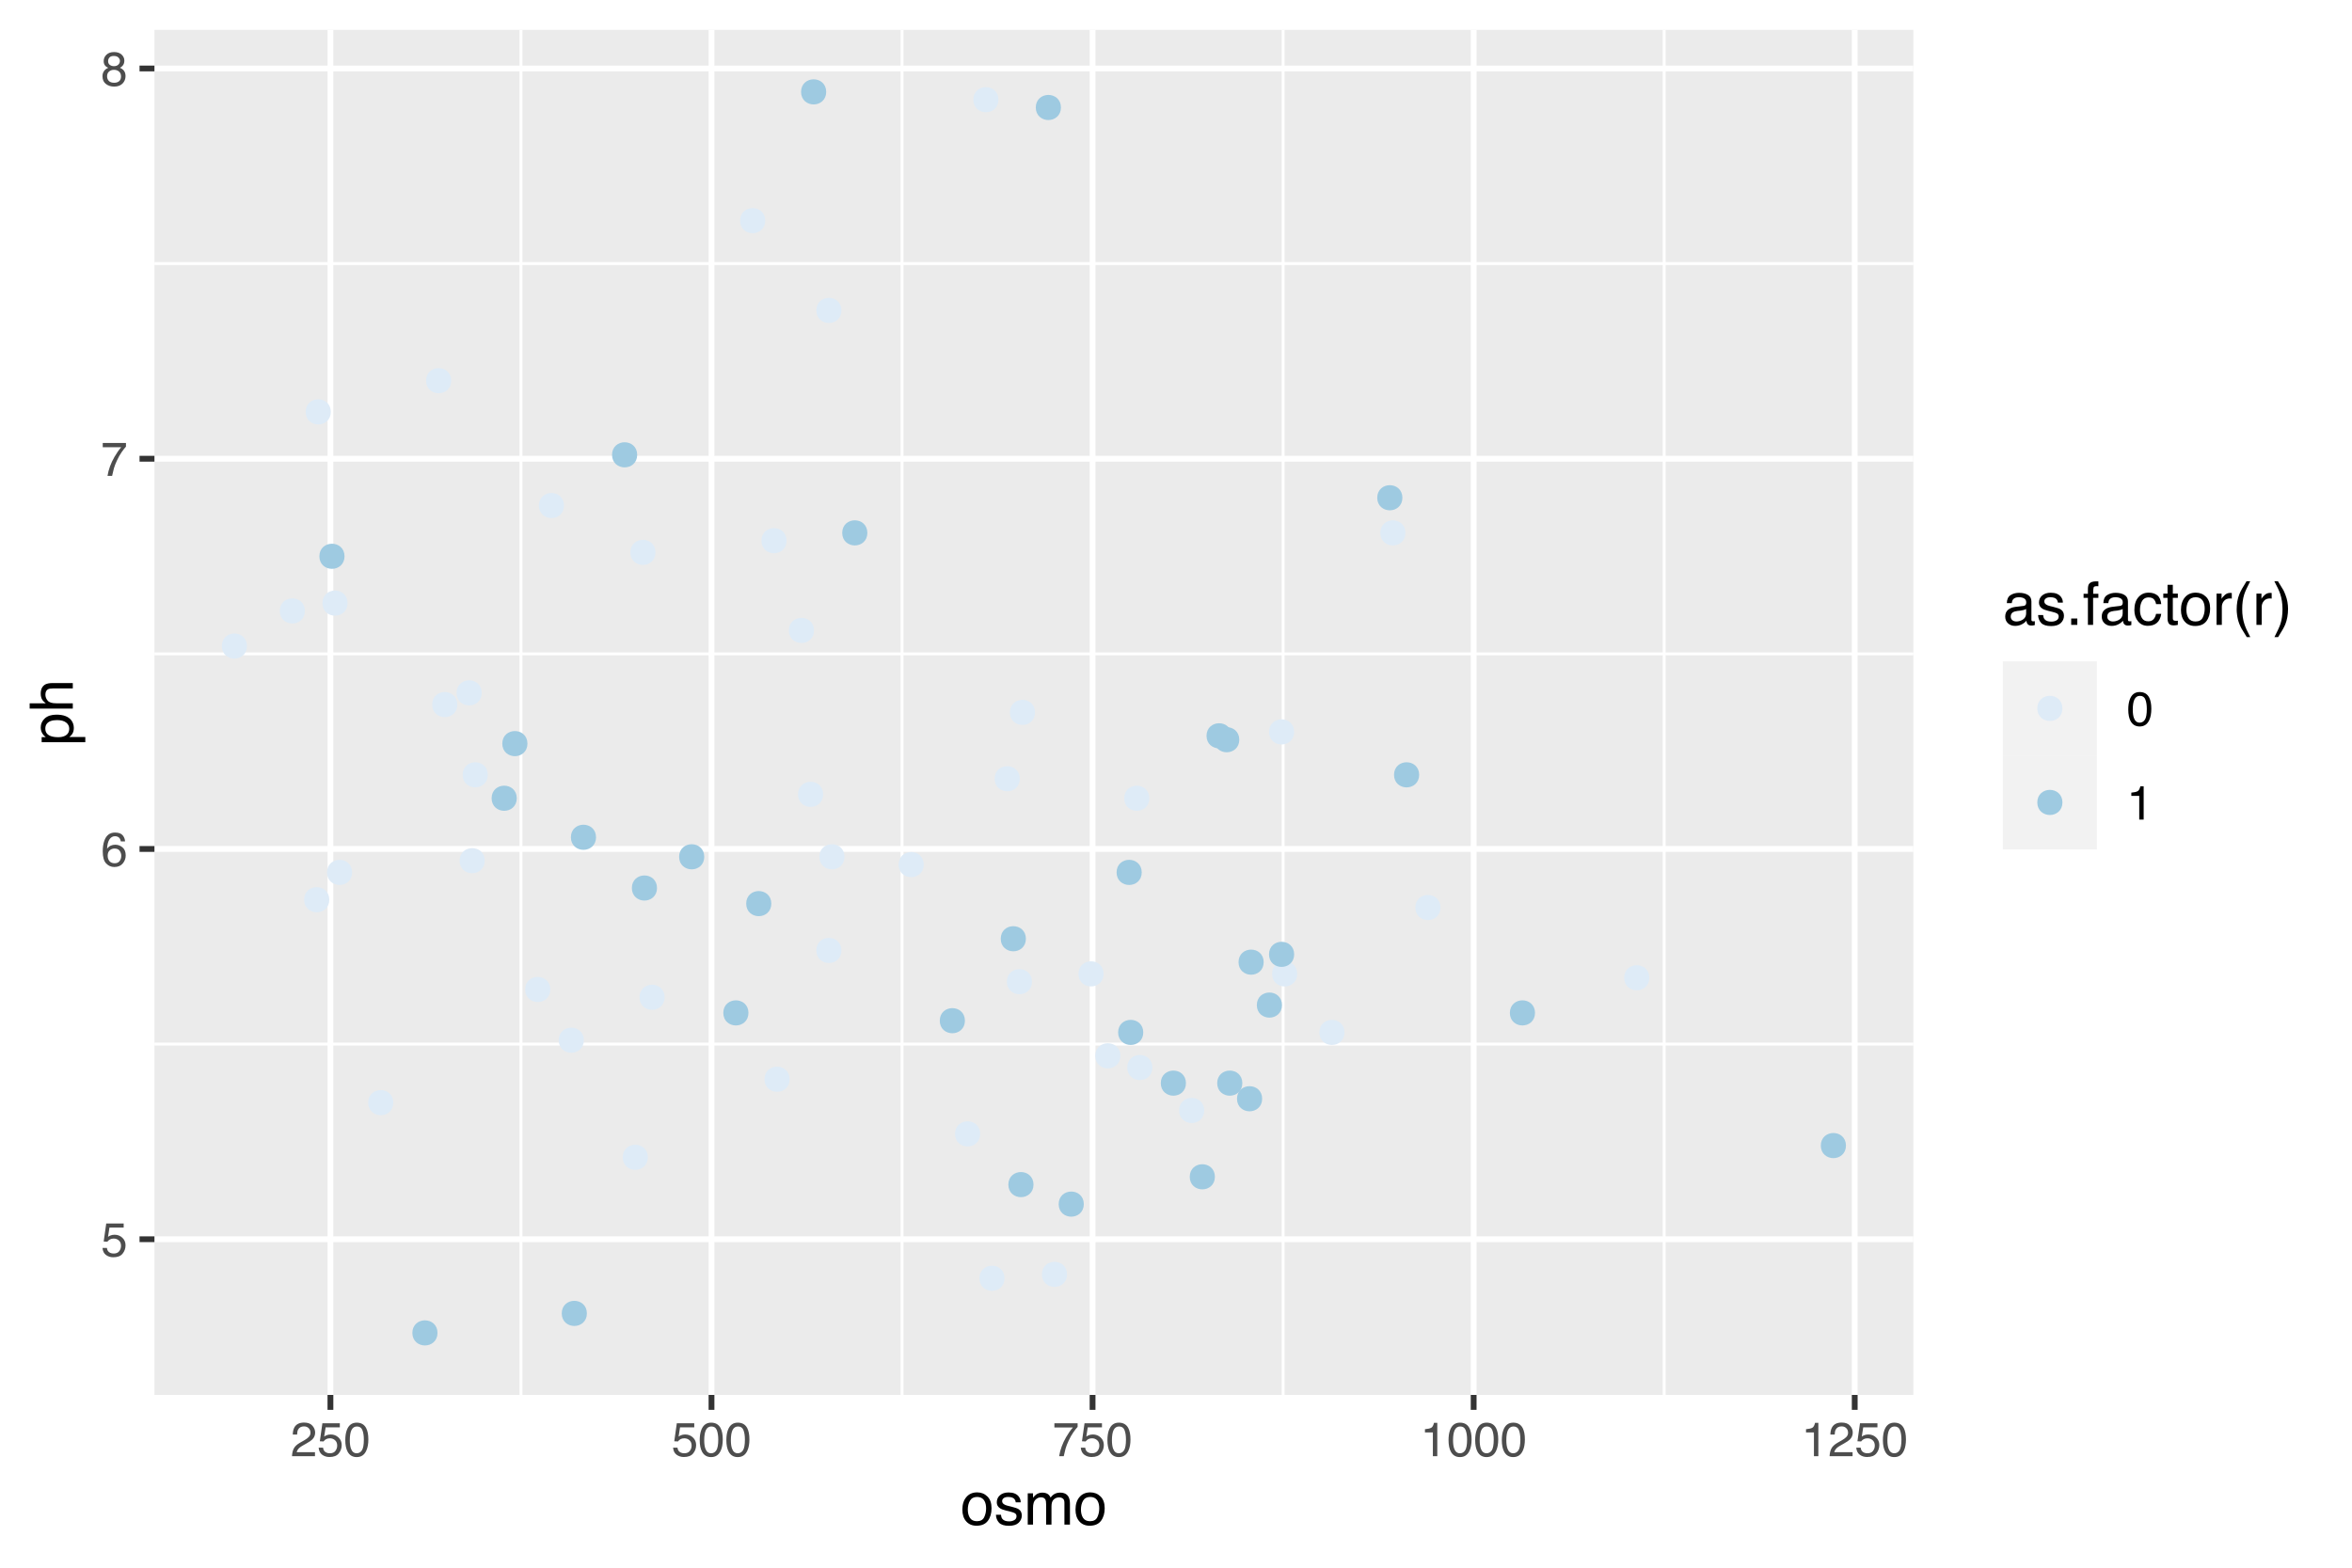 <?xml version="1.0" encoding="UTF-8"?>
<svg xmlns="http://www.w3.org/2000/svg" xmlns:xlink="http://www.w3.org/1999/xlink" width="432pt" height="288pt" viewBox="0 0 432 288" version="1.1">
<defs>
<g>
<symbol overflow="visible" id="glyph0-0">
<path style="stroke:none;" d="M 0.281 0 L 0.281 -6.312 L 5.297 -6.312 L 5.297 0 Z M 4.5 -0.797 L 4.5 -5.516 L 1.078 -5.516 L 1.078 -0.797 Z M 4.5 -0.797 "/>
</symbol>
<symbol overflow="visible" id="glyph0-1">
<path style="stroke:none;" d="M 1.094 -1.562 C 1.133 -1.125 1.336 -0.82 1.703 -0.656 C 1.879 -0.57 2.094 -0.531 2.344 -0.531 C 2.801 -0.531 3.141 -0.676 3.359 -0.969 C 3.578 -1.258 3.688 -1.582 3.688 -1.938 C 3.688 -2.363 3.555 -2.691 3.297 -2.922 C 3.035 -3.16 2.719 -3.281 2.344 -3.281 C 2.082 -3.281 1.852 -3.227 1.656 -3.125 C 1.469 -3.02 1.305 -2.879 1.172 -2.703 L 0.5 -2.734 L 0.969 -6.047 L 4.172 -6.047 L 4.172 -5.297 L 1.562 -5.297 L 1.297 -3.594 C 1.43 -3.695 1.566 -3.773 1.703 -3.828 C 1.93 -3.93 2.195 -3.984 2.5 -3.984 C 3.062 -3.984 3.535 -3.801 3.922 -3.438 C 4.316 -3.07 4.516 -2.609 4.516 -2.047 C 4.516 -1.461 4.332 -0.945 3.969 -0.5 C 3.613 -0.062 3.047 0.156 2.266 0.156 C 1.754 0.156 1.305 0.016 0.922 -0.266 C 0.547 -0.547 0.332 -0.977 0.281 -1.562 Z M 1.094 -1.562 "/>
</symbol>
<symbol overflow="visible" id="glyph0-2">
<path style="stroke:none;" d="M 2.578 -6.172 C 3.266 -6.172 3.742 -5.992 4.016 -5.641 C 4.285 -5.285 4.422 -4.922 4.422 -4.547 L 3.656 -4.547 C 3.602 -4.785 3.531 -4.973 3.438 -5.109 C 3.25 -5.367 2.961 -5.5 2.578 -5.5 C 2.148 -5.5 1.805 -5.297 1.547 -4.891 C 1.297 -4.492 1.156 -3.926 1.125 -3.188 C 1.301 -3.445 1.523 -3.641 1.797 -3.766 C 2.047 -3.879 2.32 -3.938 2.625 -3.938 C 3.133 -3.938 3.582 -3.77 3.969 -3.438 C 4.352 -3.113 4.547 -2.625 4.547 -1.969 C 4.547 -1.414 4.363 -0.922 4 -0.484 C 3.633 -0.055 3.117 0.156 2.453 0.156 C 1.867 0.156 1.367 -0.062 0.953 -0.5 C 0.535 -0.938 0.328 -1.672 0.328 -2.703 C 0.328 -3.461 0.422 -4.109 0.609 -4.641 C 0.961 -5.66 1.617 -6.172 2.578 -6.172 Z M 2.516 -0.531 C 2.922 -0.531 3.223 -0.664 3.422 -0.938 C 3.629 -1.207 3.734 -1.531 3.734 -1.906 C 3.734 -2.219 3.641 -2.516 3.453 -2.797 C 3.273 -3.086 2.953 -3.234 2.484 -3.234 C 2.148 -3.234 1.859 -3.125 1.609 -2.906 C 1.359 -2.688 1.234 -2.352 1.234 -1.906 C 1.234 -1.52 1.344 -1.191 1.562 -0.922 C 1.789 -0.66 2.109 -0.531 2.516 -0.531 Z M 2.516 -0.531 "/>
</symbol>
<symbol overflow="visible" id="glyph0-3">
<path style="stroke:none;" d="M 4.594 -6.047 L 4.594 -5.375 C 4.395 -5.176 4.129 -4.836 3.797 -4.359 C 3.473 -3.891 3.188 -3.379 2.938 -2.828 C 2.688 -2.297 2.5 -1.812 2.375 -1.375 C 2.289 -1.082 2.18 -0.625 2.047 0 L 1.203 0 C 1.391 -1.176 1.816 -2.344 2.484 -3.5 C 2.879 -4.188 3.289 -4.773 3.719 -5.266 L 0.328 -5.266 L 0.328 -6.047 Z M 4.594 -6.047 "/>
</symbol>
<symbol overflow="visible" id="glyph0-4">
<path style="stroke:none;" d="M 2.391 -3.578 C 2.734 -3.578 3 -3.672 3.188 -3.859 C 3.383 -4.047 3.484 -4.273 3.484 -4.547 C 3.484 -4.773 3.391 -4.984 3.203 -5.172 C 3.016 -5.359 2.734 -5.453 2.359 -5.453 C 1.992 -5.453 1.727 -5.359 1.562 -5.172 C 1.395 -4.984 1.312 -4.758 1.312 -4.5 C 1.312 -4.207 1.414 -3.977 1.625 -3.812 C 1.844 -3.656 2.098 -3.578 2.391 -3.578 Z M 2.438 -0.531 C 2.801 -0.531 3.098 -0.625 3.328 -0.812 C 3.566 -1.008 3.688 -1.301 3.688 -1.688 C 3.688 -2.082 3.562 -2.383 3.312 -2.594 C 3.07 -2.801 2.766 -2.906 2.391 -2.906 C 2.016 -2.906 1.707 -2.797 1.469 -2.578 C 1.238 -2.367 1.125 -2.078 1.125 -1.703 C 1.125 -1.391 1.227 -1.113 1.438 -0.875 C 1.656 -0.645 1.988 -0.531 2.438 -0.531 Z M 1.344 -3.281 C 1.125 -3.375 0.957 -3.477 0.844 -3.594 C 0.613 -3.82 0.5 -4.125 0.5 -4.5 C 0.5 -4.957 0.664 -5.348 1 -5.672 C 1.332 -6.004 1.801 -6.172 2.406 -6.172 C 3 -6.172 3.461 -6.016 3.797 -5.703 C 4.129 -5.391 4.297 -5.023 4.297 -4.609 C 4.297 -4.223 4.195 -3.914 4 -3.688 C 3.895 -3.551 3.727 -3.414 3.5 -3.281 C 3.758 -3.164 3.961 -3.031 4.109 -2.875 C 4.379 -2.594 4.516 -2.223 4.516 -1.766 C 4.516 -1.223 4.332 -0.766 3.969 -0.391 C 3.602 -0.016 3.086 0.172 2.422 0.172 C 1.828 0.172 1.32 0.008 0.906 -0.312 C 0.488 -0.633 0.281 -1.109 0.281 -1.734 C 0.281 -2.086 0.367 -2.395 0.547 -2.656 C 0.723 -2.926 0.988 -3.133 1.344 -3.281 Z M 1.344 -3.281 "/>
</symbol>
<symbol overflow="visible" id="glyph0-5">
<path style="stroke:none;" d="M 0.281 0 C 0.301 -0.531 0.406 -0.988 0.594 -1.375 C 0.789 -1.77 1.164 -2.129 1.719 -2.453 L 2.547 -2.922 C 2.91 -3.141 3.164 -3.328 3.312 -3.484 C 3.551 -3.711 3.672 -3.984 3.672 -4.297 C 3.672 -4.648 3.562 -4.93 3.344 -5.141 C 3.133 -5.359 2.848 -5.469 2.484 -5.469 C 1.961 -5.469 1.598 -5.266 1.391 -4.859 C 1.285 -4.648 1.227 -4.352 1.219 -3.969 L 0.422 -3.969 C 0.43 -4.5 0.531 -4.938 0.719 -5.281 C 1.051 -5.875 1.645 -6.172 2.5 -6.172 C 3.195 -6.172 3.707 -5.977 4.031 -5.594 C 4.363 -5.219 4.531 -4.797 4.531 -4.328 C 4.531 -3.836 4.352 -3.414 4 -3.062 C 3.801 -2.863 3.441 -2.617 2.922 -2.328 L 2.344 -2 C 2.062 -1.844 1.836 -1.695 1.672 -1.562 C 1.391 -1.312 1.211 -1.035 1.141 -0.734 L 4.5 -0.734 L 4.5 0 Z M 0.281 0 "/>
</symbol>
<symbol overflow="visible" id="glyph0-6">
<path style="stroke:none;" d="M 2.375 -6.156 C 3.176 -6.156 3.754 -5.828 4.109 -5.172 C 4.379 -4.66 4.516 -3.961 4.516 -3.078 C 4.516 -2.242 4.391 -1.555 4.141 -1.016 C 3.785 -0.223 3.195 0.172 2.375 0.172 C 1.633 0.172 1.082 -0.148 0.719 -0.797 C 0.426 -1.328 0.281 -2.047 0.281 -2.953 C 0.281 -3.648 0.367 -4.25 0.547 -4.75 C 0.879 -5.688 1.488 -6.156 2.375 -6.156 Z M 2.375 -0.531 C 2.77 -0.531 3.086 -0.707 3.328 -1.062 C 3.566 -1.426 3.688 -2.086 3.688 -3.047 C 3.688 -3.754 3.598 -4.332 3.422 -4.781 C 3.254 -5.227 2.922 -5.453 2.422 -5.453 C 1.973 -5.453 1.641 -5.238 1.422 -4.812 C 1.211 -4.383 1.109 -3.754 1.109 -2.922 C 1.109 -2.297 1.176 -1.789 1.312 -1.406 C 1.52 -0.82 1.875 -0.531 2.375 -0.531 Z M 2.375 -0.531 "/>
</symbol>
<symbol overflow="visible" id="glyph0-7">
<path style="stroke:none;" d="M 0.844 -4.359 L 0.844 -4.953 C 1.395 -5.004 1.781 -5.094 2 -5.219 C 2.227 -5.344 2.395 -5.645 2.5 -6.125 L 3.109 -6.125 L 3.109 0 L 2.297 0 L 2.297 -4.359 Z M 0.844 -4.359 "/>
</symbol>
<symbol overflow="visible" id="glyph1-0">
<path style="stroke:none;" d="M 0.359 0 L 0.359 -7.891 L 6.625 -7.891 L 6.625 0 Z M 5.625 -0.984 L 5.625 -6.906 L 1.344 -6.906 L 1.344 -0.984 Z M 5.625 -0.984 "/>
</symbol>
<symbol overflow="visible" id="glyph1-1">
<path style="stroke:none;" d="M 2.984 -0.625 C 3.629 -0.625 4.07 -0.863 4.312 -1.344 C 4.551 -1.832 4.672 -2.375 4.672 -2.969 C 4.672 -3.508 4.582 -3.945 4.406 -4.281 C 4.133 -4.812 3.664 -5.078 3 -5.078 C 2.406 -5.078 1.973 -4.848 1.703 -4.391 C 1.441 -3.941 1.312 -3.398 1.312 -2.766 C 1.312 -2.148 1.441 -1.641 1.703 -1.234 C 1.973 -0.828 2.398 -0.625 2.984 -0.625 Z M 3.031 -5.922 C 3.77 -5.922 4.395 -5.672 4.906 -5.172 C 5.414 -4.68 5.672 -3.957 5.672 -3 C 5.672 -2.07 5.445 -1.305 5 -0.703 C 4.551 -0.098 3.852 0.203 2.906 0.203 C 2.113 0.203 1.484 -0.062 1.016 -0.594 C 0.547 -1.125 0.312 -1.844 0.312 -2.75 C 0.312 -3.719 0.555 -4.488 1.047 -5.062 C 1.535 -5.633 2.195 -5.922 3.031 -5.922 Z M 3 -5.891 Z M 3 -5.891 "/>
</symbol>
<symbol overflow="visible" id="glyph1-2">
<path style="stroke:none;" d="M 1.281 -1.812 C 1.312 -1.488 1.395 -1.238 1.531 -1.062 C 1.77 -0.75 2.191 -0.594 2.797 -0.594 C 3.148 -0.594 3.461 -0.672 3.734 -0.828 C 4.004 -0.984 4.141 -1.223 4.141 -1.547 C 4.141 -1.797 4.031 -1.984 3.812 -2.109 C 3.676 -2.191 3.398 -2.285 2.984 -2.391 L 2.219 -2.578 C 1.727 -2.703 1.367 -2.836 1.141 -2.984 C 0.723 -3.254 0.516 -3.617 0.516 -4.078 C 0.516 -4.617 0.707 -5.055 1.094 -5.391 C 1.488 -5.734 2.02 -5.906 2.688 -5.906 C 3.551 -5.906 4.176 -5.648 4.562 -5.141 C 4.801 -4.816 4.914 -4.469 4.906 -4.094 L 4 -4.094 C 3.977 -4.312 3.898 -4.508 3.766 -4.688 C 3.547 -4.945 3.16 -5.078 2.609 -5.078 C 2.242 -5.078 1.969 -5.004 1.781 -4.859 C 1.594 -4.723 1.5 -4.539 1.5 -4.312 C 1.5 -4.062 1.625 -3.863 1.875 -3.719 C 2.008 -3.625 2.219 -3.539 2.5 -3.469 L 3.141 -3.312 C 3.836 -3.145 4.301 -2.984 4.531 -2.828 C 4.914 -2.578 5.109 -2.191 5.109 -1.672 C 5.109 -1.148 4.91 -0.703 4.516 -0.328 C 4.129 0.035 3.539 0.219 2.75 0.219 C 1.895 0.219 1.285 0.023 0.922 -0.359 C 0.566 -0.754 0.379 -1.238 0.359 -1.812 Z M 2.719 -5.891 Z M 2.719 -5.891 "/>
</symbol>
<symbol overflow="visible" id="glyph1-3">
<path style="stroke:none;" d="M 0.703 -5.75 L 1.672 -5.75 L 1.672 -4.938 C 1.898 -5.219 2.102 -5.422 2.281 -5.547 C 2.602 -5.766 2.969 -5.875 3.375 -5.875 C 3.832 -5.875 4.203 -5.766 4.484 -5.547 C 4.641 -5.41 4.781 -5.219 4.906 -4.969 C 5.125 -5.281 5.379 -5.508 5.672 -5.656 C 5.961 -5.801 6.285 -5.875 6.641 -5.875 C 7.41 -5.875 7.938 -5.598 8.219 -5.047 C 8.375 -4.742 8.453 -4.336 8.453 -3.828 L 8.453 0 L 7.438 0 L 7.438 -4 C 7.438 -4.383 7.344 -4.645 7.156 -4.781 C 6.969 -4.926 6.734 -5 6.453 -5 C 6.078 -5 5.75 -4.867 5.469 -4.609 C 5.195 -4.359 5.062 -3.938 5.062 -3.344 L 5.062 0 L 4.078 0 L 4.078 -3.75 C 4.078 -4.145 4.031 -4.43 3.938 -4.609 C 3.789 -4.879 3.52 -5.016 3.125 -5.016 C 2.758 -5.016 2.426 -4.867 2.125 -4.578 C 1.82 -4.297 1.672 -3.785 1.672 -3.047 L 1.672 0 L 0.703 0 Z M 0.703 -5.75 "/>
</symbol>
<symbol overflow="visible" id="glyph1-4">
<path style="stroke:none;" d="M 1.453 -1.531 C 1.453 -1.25 1.551 -1.023 1.75 -0.859 C 1.957 -0.703 2.203 -0.625 2.484 -0.625 C 2.816 -0.625 3.145 -0.703 3.469 -0.859 C 4.008 -1.117 4.281 -1.551 4.281 -2.156 L 4.281 -2.922 C 4.156 -2.848 4 -2.785 3.812 -2.734 C 3.633 -2.691 3.453 -2.656 3.266 -2.625 L 2.688 -2.562 C 2.332 -2.508 2.066 -2.438 1.891 -2.344 C 1.598 -2.164 1.453 -1.895 1.453 -1.531 Z M 3.797 -3.484 C 4.016 -3.516 4.16 -3.609 4.234 -3.766 C 4.273 -3.848 4.297 -3.973 4.297 -4.141 C 4.297 -4.461 4.176 -4.695 3.938 -4.844 C 3.707 -5 3.375 -5.078 2.938 -5.078 C 2.438 -5.078 2.082 -4.941 1.875 -4.672 C 1.75 -4.516 1.672 -4.289 1.641 -4 L 0.734 -4 C 0.754 -4.707 0.984 -5.195 1.422 -5.469 C 1.867 -5.75 2.383 -5.891 2.969 -5.891 C 3.645 -5.891 4.191 -5.758 4.609 -5.5 C 5.035 -5.25 5.25 -4.848 5.25 -4.297 L 5.25 -0.984 C 5.25 -0.891 5.266 -0.812 5.297 -0.75 C 5.336 -0.688 5.426 -0.656 5.562 -0.656 C 5.602 -0.656 5.648 -0.656 5.703 -0.656 C 5.766 -0.664 5.82 -0.676 5.875 -0.688 L 5.875 0.031 C 5.727 0.07 5.613 0.098 5.531 0.109 C 5.457 0.117 5.352 0.125 5.219 0.125 C 4.883 0.125 4.641 0.004 4.484 -0.234 C 4.41 -0.359 4.359 -0.535 4.328 -0.766 C 4.129 -0.504 3.844 -0.281 3.469 -0.094 C 3.102 0.094 2.695 0.188 2.25 0.188 C 1.719 0.188 1.281 0.023 0.938 -0.297 C 0.602 -0.617 0.438 -1.023 0.438 -1.516 C 0.438 -2.047 0.602 -2.457 0.938 -2.75 C 1.27 -3.039 1.707 -3.223 2.25 -3.297 Z M 2.984 -5.891 Z M 2.984 -5.891 "/>
</symbol>
<symbol overflow="visible" id="glyph1-5">
<path style="stroke:none;" d="M 0.938 -1.172 L 2.062 -1.172 L 2.062 0 L 0.938 0 Z M 0.938 -1.172 "/>
</symbol>
<symbol overflow="visible" id="glyph1-6">
<path style="stroke:none;" d="M 0.953 -6.625 C 0.961 -7.031 1.031 -7.328 1.156 -7.516 C 1.383 -7.836 1.82 -8 2.469 -8 C 2.531 -8 2.594 -8 2.656 -8 C 2.719 -8 2.789 -7.992 2.875 -7.984 L 2.875 -7.094 C 2.77 -7.102 2.695 -7.109 2.656 -7.109 C 2.613 -7.109 2.57 -7.109 2.531 -7.109 C 2.238 -7.109 2.062 -7.031 2 -6.875 C 1.945 -6.727 1.922 -6.344 1.922 -5.719 L 2.875 -5.719 L 2.875 -4.969 L 1.906 -4.969 L 1.906 0 L 0.953 0 L 0.953 -4.969 L 0.156 -4.969 L 0.156 -5.719 L 0.953 -5.719 Z M 0.953 -6.625 "/>
</symbol>
<symbol overflow="visible" id="glyph1-7">
<path style="stroke:none;" d="M 2.922 -5.922 C 3.578 -5.922 4.109 -5.758 4.516 -5.438 C 4.922 -5.125 5.164 -4.582 5.25 -3.812 L 4.297 -3.812 C 4.242 -4.164 4.113 -4.457 3.906 -4.688 C 3.707 -4.926 3.379 -5.047 2.922 -5.047 C 2.305 -5.047 1.867 -4.75 1.609 -4.156 C 1.43 -3.758 1.344 -3.273 1.344 -2.703 C 1.344 -2.129 1.461 -1.645 1.703 -1.25 C 1.953 -0.852 2.336 -0.656 2.859 -0.656 C 3.266 -0.656 3.582 -0.773 3.812 -1.016 C 4.051 -1.266 4.211 -1.602 4.297 -2.031 L 5.25 -2.031 C 5.133 -1.27 4.863 -0.711 4.438 -0.359 C 4.008 -0.004 3.457 0.172 2.781 0.172 C 2.031 0.172 1.43 -0.102 0.984 -0.656 C 0.535 -1.207 0.312 -1.895 0.312 -2.719 C 0.312 -3.727 0.555 -4.516 1.047 -5.078 C 1.535 -5.641 2.16 -5.922 2.922 -5.922 Z M 2.781 -5.891 Z M 2.781 -5.891 "/>
</symbol>
<symbol overflow="visible" id="glyph1-8">
<path style="stroke:none;" d="M 0.906 -7.359 L 1.875 -7.359 L 1.875 -5.75 L 2.797 -5.75 L 2.797 -4.969 L 1.875 -4.969 L 1.875 -1.203 C 1.875 -1.004 1.941 -0.875 2.078 -0.812 C 2.16 -0.77 2.285 -0.75 2.453 -0.75 C 2.504 -0.75 2.555 -0.75 2.609 -0.75 C 2.66 -0.75 2.723 -0.754 2.797 -0.766 L 2.797 0 C 2.68 0.031 2.562 0.051 2.438 0.062 C 2.32 0.082 2.195 0.094 2.062 0.094 C 1.613 0.094 1.305 -0.02 1.141 -0.25 C 0.984 -0.488 0.906 -0.789 0.906 -1.156 L 0.906 -4.969 L 0.125 -4.969 L 0.125 -5.75 L 0.906 -5.75 Z M 0.906 -7.359 "/>
</symbol>
<symbol overflow="visible" id="glyph1-9">
<path style="stroke:none;" d="M 0.734 -5.75 L 1.656 -5.75 L 1.656 -4.766 C 1.727 -4.953 1.91 -5.18 2.203 -5.453 C 2.492 -5.734 2.832 -5.875 3.219 -5.875 C 3.238 -5.875 3.27 -5.875 3.312 -5.875 C 3.352 -5.875 3.426 -5.867 3.531 -5.859 L 3.531 -4.828 C 3.477 -4.836 3.426 -4.844 3.375 -4.844 C 3.32 -4.852 3.27 -4.859 3.219 -4.859 C 2.727 -4.859 2.352 -4.703 2.094 -4.391 C 1.832 -4.078 1.703 -3.719 1.703 -3.312 L 1.703 0 L 0.734 0 Z M 0.734 -5.75 "/>
</symbol>
<symbol overflow="visible" id="glyph1-10">
<path style="stroke:none;" d="M 3.25 -8.016 C 2.688 -6.922 2.32 -6.117 2.156 -5.609 C 1.906 -4.828 1.781 -3.922 1.781 -2.891 C 1.781 -1.848 1.926 -0.898 2.219 -0.047 C 2.395 0.484 2.742 1.25 3.266 2.25 L 2.625 2.25 C 2.102 1.426 1.781 0.898 1.656 0.672 C 1.531 0.453 1.391 0.148 1.234 -0.234 C 1.035 -0.766 0.898 -1.332 0.828 -1.938 C 0.785 -2.25 0.766 -2.547 0.766 -2.828 C 0.766 -3.891 0.93 -4.832 1.266 -5.656 C 1.473 -6.188 1.91 -6.973 2.578 -8.016 Z M 3.25 -8.016 "/>
</symbol>
<symbol overflow="visible" id="glyph1-11">
<path style="stroke:none;" d="M 0.375 2.25 C 0.945 1.133 1.316 0.32 1.484 -0.188 C 1.734 -0.957 1.859 -1.859 1.859 -2.891 C 1.859 -3.922 1.711 -4.867 1.422 -5.734 C 1.242 -6.266 0.891 -7.023 0.359 -8.016 L 1.016 -8.016 C 1.566 -7.141 1.898 -6.598 2.016 -6.391 C 2.129 -6.18 2.254 -5.895 2.391 -5.531 C 2.566 -5.082 2.691 -4.641 2.766 -4.203 C 2.836 -3.773 2.875 -3.359 2.875 -2.953 C 2.875 -1.891 2.707 -0.941 2.375 -0.109 C 2.156 0.422 1.711 1.207 1.047 2.25 Z M 0.375 2.25 "/>
</symbol>
<symbol overflow="visible" id="glyph2-0">
<path style="stroke:none;" d="M 0 -0.359 L -7.891 -0.359 L -7.891 -6.625 L 0 -6.625 Z M -0.984 -5.625 L -6.906 -5.625 L -6.906 -1.344 L -0.984 -1.344 Z M -0.984 -5.625 "/>
</symbol>
<symbol overflow="visible" id="glyph2-1">
<path style="stroke:none;" d="M -0.656 -3.141 C -0.656 -3.586 -0.844 -3.957 -1.219 -4.25 C -1.594 -4.551 -2.156 -4.703 -2.906 -4.703 C -3.363 -4.703 -3.758 -4.641 -4.094 -4.516 C -4.727 -4.266 -5.047 -3.805 -5.047 -3.141 C -5.047 -2.461 -4.711 -2.004 -4.047 -1.766 C -3.68 -1.629 -3.223 -1.562 -2.672 -1.562 C -2.234 -1.562 -1.859 -1.629 -1.547 -1.766 C -0.953 -2.016 -0.656 -2.473 -0.656 -3.141 Z M -5.719 -0.641 L -5.719 -1.578 L -4.969 -1.578 C -5.227 -1.766 -5.426 -1.973 -5.562 -2.203 C -5.781 -2.535 -5.891 -2.922 -5.891 -3.359 C -5.891 -4.004 -5.641 -4.555 -5.141 -5.016 C -4.641 -5.473 -3.926 -5.703 -3 -5.703 C -1.75 -5.703 -0.852 -5.375 -0.312 -4.719 C 0.02 -4.301 0.188 -3.816 0.188 -3.266 C 0.188 -2.828 0.094 -2.461 -0.094 -2.172 C -0.195 -2.004 -0.379 -1.812 -0.641 -1.594 L 2.297 -1.594 L 2.297 -0.641 Z M -5.719 -0.641 "/>
</symbol>
<symbol overflow="visible" id="glyph2-2">
<path style="stroke:none;" d="M -7.922 -0.703 L -7.922 -1.672 L -4.969 -1.672 C -5.258 -1.898 -5.469 -2.109 -5.594 -2.297 C -5.789 -2.609 -5.891 -2.992 -5.891 -3.453 C -5.891 -4.285 -5.598 -4.852 -5.016 -5.156 C -4.691 -5.312 -4.25 -5.391 -3.688 -5.391 L 0 -5.391 L 0 -4.406 L -3.625 -4.406 C -4.051 -4.406 -4.363 -4.352 -4.562 -4.25 C -4.875 -4.07 -5.031 -3.738 -5.031 -3.25 C -5.031 -2.852 -4.891 -2.488 -4.609 -2.156 C -4.336 -1.832 -3.816 -1.672 -3.047 -1.672 L 0 -1.672 L 0 -0.703 Z M -7.922 -0.703 "/>
</symbol>
</g>
<clipPath id="clip1">
  <path d="M 28.367 5.48 L 351.43 5.48 L 351.43 256.27 L 28.367 256.27 Z M 28.367 5.48 "/>
</clipPath>
<clipPath id="clip2">
  <path d="M 28.367 191 L 351.43 191 L 351.43 193 L 28.367 193 Z M 28.367 191 "/>
</clipPath>
<clipPath id="clip3">
  <path d="M 28.367 119 L 351.43 119 L 351.43 121 L 28.367 121 Z M 28.367 119 "/>
</clipPath>
<clipPath id="clip4">
  <path d="M 28.367 48 L 351.43 48 L 351.43 49 L 28.367 49 Z M 28.367 48 "/>
</clipPath>
<clipPath id="clip5">
  <path d="M 95 5.48 L 96 5.48 L 96 256.27 L 95 256.27 Z M 95 5.48 "/>
</clipPath>
<clipPath id="clip6">
  <path d="M 165 5.48 L 166 5.48 L 166 256.27 L 165 256.27 Z M 165 5.48 "/>
</clipPath>
<clipPath id="clip7">
  <path d="M 235 5.48 L 236 5.48 L 236 256.27 L 235 256.27 Z M 235 5.48 "/>
</clipPath>
<clipPath id="clip8">
  <path d="M 305 5.48 L 306 5.48 L 306 256.27 L 305 256.27 Z M 305 5.48 "/>
</clipPath>
<clipPath id="clip9">
  <path d="M 28.367 227 L 351.43 227 L 351.43 229 L 28.367 229 Z M 28.367 227 "/>
</clipPath>
<clipPath id="clip10">
  <path d="M 28.367 155 L 351.43 155 L 351.43 157 L 28.367 157 Z M 28.367 155 "/>
</clipPath>
<clipPath id="clip11">
  <path d="M 28.367 83 L 351.43 83 L 351.43 85 L 28.367 85 Z M 28.367 83 "/>
</clipPath>
<clipPath id="clip12">
  <path d="M 28.367 12 L 351.43 12 L 351.43 14 L 28.367 14 Z M 28.367 12 "/>
</clipPath>
<clipPath id="clip13">
  <path d="M 60 5.48 L 62 5.48 L 62 256.27 L 60 256.27 Z M 60 5.48 "/>
</clipPath>
<clipPath id="clip14">
  <path d="M 130 5.48 L 132 5.48 L 132 256.27 L 130 256.27 Z M 130 5.48 "/>
</clipPath>
<clipPath id="clip15">
  <path d="M 200 5.48 L 202 5.48 L 202 256.27 L 200 256.27 Z M 200 5.48 "/>
</clipPath>
<clipPath id="clip16">
  <path d="M 270 5.48 L 272 5.48 L 272 256.27 L 270 256.27 Z M 270 5.48 "/>
</clipPath>
<clipPath id="clip17">
  <path d="M 340 5.48 L 342 5.48 L 342 256.27 L 340 256.27 Z M 340 5.48 "/>
</clipPath>
</defs>
<g id="surface72">
<rect x="0" y="0" width="432" height="288" style="fill:rgb(100%,100%,100%);fill-opacity:1;stroke:none;"/>
<rect x="0" y="0" width="432" height="288" style="fill:rgb(100%,100%,100%);fill-opacity:1;stroke:none;"/>
<path style="fill:none;stroke-width:1.067;stroke-linecap:round;stroke-linejoin:round;stroke:rgb(100%,100%,100%);stroke-opacity:1;stroke-miterlimit:10;" d="M 0 288 L 432 288 L 432 0 L 0 0 Z M 0 288 "/>
<g clip-path="url(#clip1)" clip-rule="nonzero">
<path style=" stroke:none;fill-rule:nonzero;fill:rgb(92.157%,92.157%,92.157%);fill-opacity:1;" d="M 28.367 256.266 L 351.43 256.266 L 351.43 5.477 L 28.367 5.477 Z M 28.367 256.266 "/>
</g>
<g clip-path="url(#clip2)" clip-rule="nonzero">
<path style="fill:none;stroke-width:0.533;stroke-linecap:butt;stroke-linejoin:round;stroke:rgb(100%,100%,100%);stroke-opacity:1;stroke-miterlimit:10;" d="M 28.367 191.812 L 351.43 191.812 "/>
</g>
<g clip-path="url(#clip3)" clip-rule="nonzero">
<path style="fill:none;stroke-width:0.533;stroke-linecap:butt;stroke-linejoin:round;stroke:rgb(100%,100%,100%);stroke-opacity:1;stroke-miterlimit:10;" d="M 28.367 120.121 L 351.43 120.121 "/>
</g>
<g clip-path="url(#clip4)" clip-rule="nonzero">
<path style="fill:none;stroke-width:0.533;stroke-linecap:butt;stroke-linejoin:round;stroke:rgb(100%,100%,100%);stroke-opacity:1;stroke-miterlimit:10;" d="M 28.367 48.426 L 351.43 48.426 "/>
</g>
<g clip-path="url(#clip5)" clip-rule="nonzero">
<path style="fill:none;stroke-width:0.533;stroke-linecap:butt;stroke-linejoin:round;stroke:rgb(100%,100%,100%);stroke-opacity:1;stroke-miterlimit:10;" d="M 95.688 256.266 L 95.688 5.48 "/>
</g>
<g clip-path="url(#clip6)" clip-rule="nonzero">
<path style="fill:none;stroke-width:0.533;stroke-linecap:butt;stroke-linejoin:round;stroke:rgb(100%,100%,100%);stroke-opacity:1;stroke-miterlimit:10;" d="M 165.68 256.266 L 165.68 5.48 "/>
</g>
<g clip-path="url(#clip7)" clip-rule="nonzero">
<path style="fill:none;stroke-width:0.533;stroke-linecap:butt;stroke-linejoin:round;stroke:rgb(100%,100%,100%);stroke-opacity:1;stroke-miterlimit:10;" d="M 235.676 256.266 L 235.676 5.48 "/>
</g>
<g clip-path="url(#clip8)" clip-rule="nonzero">
<path style="fill:none;stroke-width:0.533;stroke-linecap:butt;stroke-linejoin:round;stroke:rgb(100%,100%,100%);stroke-opacity:1;stroke-miterlimit:10;" d="M 305.668 256.266 L 305.668 5.48 "/>
</g>
<g clip-path="url(#clip9)" clip-rule="nonzero">
<path style="fill:none;stroke-width:1.067;stroke-linecap:butt;stroke-linejoin:round;stroke:rgb(100%,100%,100%);stroke-opacity:1;stroke-miterlimit:10;" d="M 28.367 227.66 L 351.43 227.66 "/>
</g>
<g clip-path="url(#clip10)" clip-rule="nonzero">
<path style="fill:none;stroke-width:1.067;stroke-linecap:butt;stroke-linejoin:round;stroke:rgb(100%,100%,100%);stroke-opacity:1;stroke-miterlimit:10;" d="M 28.367 155.965 L 351.43 155.965 "/>
</g>
<g clip-path="url(#clip11)" clip-rule="nonzero">
<path style="fill:none;stroke-width:1.067;stroke-linecap:butt;stroke-linejoin:round;stroke:rgb(100%,100%,100%);stroke-opacity:1;stroke-miterlimit:10;" d="M 28.367 84.273 L 351.43 84.273 "/>
</g>
<g clip-path="url(#clip12)" clip-rule="nonzero">
<path style="fill:none;stroke-width:1.067;stroke-linecap:butt;stroke-linejoin:round;stroke:rgb(100%,100%,100%);stroke-opacity:1;stroke-miterlimit:10;" d="M 28.367 12.578 L 351.43 12.578 "/>
</g>
<g clip-path="url(#clip13)" clip-rule="nonzero">
<path style="fill:none;stroke-width:1.067;stroke-linecap:butt;stroke-linejoin:round;stroke:rgb(100%,100%,100%);stroke-opacity:1;stroke-miterlimit:10;" d="M 60.691 256.266 L 60.691 5.48 "/>
</g>
<g clip-path="url(#clip14)" clip-rule="nonzero">
<path style="fill:none;stroke-width:1.067;stroke-linecap:butt;stroke-linejoin:round;stroke:rgb(100%,100%,100%);stroke-opacity:1;stroke-miterlimit:10;" d="M 130.684 256.266 L 130.684 5.48 "/>
</g>
<g clip-path="url(#clip15)" clip-rule="nonzero">
<path style="fill:none;stroke-width:1.067;stroke-linecap:butt;stroke-linejoin:round;stroke:rgb(100%,100%,100%);stroke-opacity:1;stroke-miterlimit:10;" d="M 200.676 256.266 L 200.676 5.48 "/>
</g>
<g clip-path="url(#clip16)" clip-rule="nonzero">
<path style="fill:none;stroke-width:1.067;stroke-linecap:butt;stroke-linejoin:round;stroke:rgb(100%,100%,100%);stroke-opacity:1;stroke-miterlimit:10;" d="M 270.672 256.266 L 270.672 5.48 "/>
</g>
<g clip-path="url(#clip17)" clip-rule="nonzero">
<path style="fill:none;stroke-width:1.067;stroke-linecap:butt;stroke-linejoin:round;stroke:rgb(100%,100%,100%);stroke-opacity:1;stroke-miterlimit:10;" d="M 340.664 256.266 L 340.664 5.48 "/>
</g>
<path style="fill-rule:nonzero;fill:rgb(87.059%,92.157%,96.863%);fill-opacity:1;stroke-width:0.709;stroke-linecap:round;stroke-linejoin:round;stroke:rgb(87.059%,92.157%,96.863%);stroke-opacity:1;stroke-miterlimit:10;" d="M 195.633 234.113 C 195.633 236.719 191.723 236.719 191.723 234.113 C 191.723 231.508 195.633 231.508 195.633 234.113 "/>
<path style="fill-rule:nonzero;fill:rgb(87.059%,92.157%,96.863%);fill-opacity:1;stroke-width:0.709;stroke-linecap:round;stroke-linejoin:round;stroke:rgb(87.059%,92.157%,96.863%);stroke-opacity:1;stroke-miterlimit:10;" d="M 154.195 174.605 C 154.195 177.215 150.289 177.215 150.289 174.605 C 150.289 172 154.195 172 154.195 174.605 "/>
<path style="fill-rule:nonzero;fill:rgb(87.059%,92.157%,96.863%);fill-opacity:1;stroke-width:0.709;stroke-linecap:round;stroke-linejoin:round;stroke:rgb(87.059%,92.157%,96.863%);stroke-opacity:1;stroke-miterlimit:10;" d="M 82.523 69.934 C 82.523 72.539 78.613 72.539 78.613 69.934 C 78.613 67.328 82.523 67.328 82.523 69.934 "/>
<path style="fill-rule:nonzero;fill:rgb(87.059%,92.157%,96.863%);fill-opacity:1;stroke-width:0.709;stroke-linecap:round;stroke-linejoin:round;stroke:rgb(87.059%,92.157%,96.863%);stroke-opacity:1;stroke-miterlimit:10;" d="M 106.883 191.098 C 106.883 193.703 102.973 193.703 102.973 191.098 C 102.973 188.492 106.883 188.492 106.883 191.098 "/>
<path style="fill-rule:nonzero;fill:rgb(87.059%,92.157%,96.863%);fill-opacity:1;stroke-width:0.709;stroke-linecap:round;stroke-linejoin:round;stroke:rgb(87.059%,92.157%,96.863%);stroke-opacity:1;stroke-miterlimit:10;" d="M 45.008 118.684 C 45.008 121.293 41.098 121.293 41.098 118.684 C 41.098 116.078 45.008 116.078 45.008 118.684 "/>
<path style="fill-rule:nonzero;fill:rgb(87.059%,92.157%,96.863%);fill-opacity:1;stroke-width:0.709;stroke-linecap:round;stroke-linejoin:round;stroke:rgb(87.059%,92.157%,96.863%);stroke-opacity:1;stroke-miterlimit:10;" d="M 179.676 208.305 C 179.676 210.91 175.766 210.91 175.766 208.305 C 175.766 205.699 179.676 205.699 179.676 208.305 "/>
<path style="fill-rule:nonzero;fill:rgb(87.059%,92.157%,96.863%);fill-opacity:1;stroke-width:0.709;stroke-linecap:round;stroke-linejoin:round;stroke:rgb(87.059%,92.157%,96.863%);stroke-opacity:1;stroke-miterlimit:10;" d="M 121.719 183.211 C 121.719 185.816 117.809 185.816 117.809 183.211 C 117.809 180.605 121.719 180.605 121.719 183.211 "/>
<path style="fill-rule:nonzero;fill:rgb(87.059%,92.157%,96.863%);fill-opacity:1;stroke-width:0.709;stroke-linecap:round;stroke-linejoin:round;stroke:rgb(87.059%,92.157%,96.863%);stroke-opacity:1;stroke-miterlimit:10;" d="M 302.582 179.625 C 302.582 182.23 298.672 182.23 298.672 179.625 C 298.672 177.02 302.582 177.02 302.582 179.625 "/>
<path style="fill-rule:nonzero;fill:rgb(87.059%,92.157%,96.863%);fill-opacity:1;stroke-width:0.709;stroke-linecap:round;stroke-linejoin:round;stroke:rgb(87.059%,92.157%,96.863%);stroke-opacity:1;stroke-miterlimit:10;" d="M 144.68 198.266 C 144.68 200.871 140.77 200.871 140.77 198.266 C 140.77 195.66 144.68 195.66 144.68 198.266 "/>
<path style="fill-rule:nonzero;fill:rgb(87.059%,92.157%,96.863%);fill-opacity:1;stroke-width:0.709;stroke-linecap:round;stroke-linejoin:round;stroke:rgb(87.059%,92.157%,96.863%);stroke-opacity:1;stroke-miterlimit:10;" d="M 210.75 146.645 C 210.75 149.254 206.844 149.254 206.844 146.645 C 206.844 144.039 210.75 144.039 210.75 146.645 "/>
<path style="fill-rule:nonzero;fill:rgb(87.059%,92.157%,96.863%);fill-opacity:1;stroke-width:0.709;stroke-linecap:round;stroke-linejoin:round;stroke:rgb(87.059%,92.157%,96.863%);stroke-opacity:1;stroke-miterlimit:10;" d="M 89.242 142.344 C 89.242 144.949 85.332 144.949 85.332 142.344 C 85.332 139.738 89.242 139.738 89.242 142.344 "/>
<path style="fill-rule:nonzero;fill:rgb(87.059%,92.157%,96.863%);fill-opacity:1;stroke-width:0.709;stroke-linecap:round;stroke-linejoin:round;stroke:rgb(87.059%,92.157%,96.863%);stroke-opacity:1;stroke-miterlimit:10;" d="M 246.59 189.664 C 246.59 192.27 242.68 192.27 242.68 189.664 C 242.68 187.059 246.59 187.059 246.59 189.664 "/>
<path style="fill-rule:nonzero;fill:rgb(87.059%,92.157%,96.863%);fill-opacity:1;stroke-width:0.709;stroke-linecap:round;stroke-linejoin:round;stroke:rgb(87.059%,92.157%,96.863%);stroke-opacity:1;stroke-miterlimit:10;" d="M 60.406 75.668 C 60.406 78.273 56.496 78.273 56.496 75.668 C 56.496 73.062 60.406 73.062 60.406 75.668 "/>
<path style="fill-rule:nonzero;fill:rgb(87.059%,92.157%,96.863%);fill-opacity:1;stroke-width:0.709;stroke-linecap:round;stroke-linejoin:round;stroke:rgb(87.059%,92.157%,96.863%);stroke-opacity:1;stroke-miterlimit:10;" d="M 71.887 202.566 C 71.887 205.176 67.977 205.176 67.977 202.566 C 67.977 199.961 71.887 199.961 71.887 202.566 "/>
<path style="fill-rule:nonzero;fill:rgb(87.059%,92.157%,96.863%);fill-opacity:1;stroke-width:0.709;stroke-linecap:round;stroke-linejoin:round;stroke:rgb(87.059%,92.157%,96.863%);stroke-opacity:1;stroke-miterlimit:10;" d="M 118.641 212.605 C 118.641 215.211 114.73 215.211 114.73 212.605 C 114.73 210 118.641 210 118.641 212.605 "/>
<path style="fill-rule:nonzero;fill:rgb(87.059%,92.157%,96.863%);fill-opacity:1;stroke-width:0.709;stroke-linecap:round;stroke-linejoin:round;stroke:rgb(87.059%,92.157%,96.863%);stroke-opacity:1;stroke-miterlimit:10;" d="M 184.152 234.832 C 184.152 237.438 180.246 237.438 180.246 234.832 C 180.246 232.223 184.152 232.223 184.152 234.832 "/>
<path style="fill-rule:nonzero;fill:rgb(87.059%,92.157%,96.863%);fill-opacity:1;stroke-width:0.709;stroke-linecap:round;stroke-linejoin:round;stroke:rgb(87.059%,92.157%,96.863%);stroke-opacity:1;stroke-miterlimit:10;" d="M 63.484 110.801 C 63.484 113.406 59.574 113.406 59.574 110.801 C 59.574 108.191 63.484 108.191 63.484 110.801 "/>
<path style="fill-rule:nonzero;fill:rgb(87.059%,92.157%,96.863%);fill-opacity:1;stroke-width:0.709;stroke-linecap:round;stroke-linejoin:round;stroke:rgb(87.059%,92.157%,96.863%);stroke-opacity:1;stroke-miterlimit:10;" d="M 257.785 97.895 C 257.785 100.5 253.879 100.5 253.879 97.895 C 253.879 95.289 257.785 95.289 257.785 97.895 "/>
<path style="fill-rule:nonzero;fill:rgb(87.059%,92.157%,96.863%);fill-opacity:1;stroke-width:0.709;stroke-linecap:round;stroke-linejoin:round;stroke:rgb(87.059%,92.157%,96.863%);stroke-opacity:1;stroke-miterlimit:10;" d="M 103.242 92.875 C 103.242 95.48 99.332 95.48 99.332 92.875 C 99.332 90.27 103.242 90.27 103.242 92.875 "/>
<path style="fill-rule:nonzero;fill:rgb(87.059%,92.157%,96.863%);fill-opacity:1;stroke-width:0.709;stroke-linecap:round;stroke-linejoin:round;stroke:rgb(87.059%,92.157%,96.863%);stroke-opacity:1;stroke-miterlimit:10;" d="M 150.836 145.93 C 150.836 148.535 146.926 148.535 146.926 145.93 C 146.926 143.324 150.836 143.324 150.836 145.93 "/>
<path style="fill-rule:nonzero;fill:rgb(87.059%,92.157%,96.863%);fill-opacity:1;stroke-width:0.709;stroke-linecap:round;stroke-linejoin:round;stroke:rgb(87.059%,92.157%,96.863%);stroke-opacity:1;stroke-miterlimit:10;" d="M 237.348 134.457 C 237.348 137.066 233.438 137.066 233.438 134.457 C 233.438 131.852 237.348 131.852 237.348 134.457 "/>
<path style="fill-rule:nonzero;fill:rgb(87.059%,92.157%,96.863%);fill-opacity:1;stroke-width:0.709;stroke-linecap:round;stroke-linejoin:round;stroke:rgb(87.059%,92.157%,96.863%);stroke-opacity:1;stroke-miterlimit:10;" d="M 205.434 193.965 C 205.434 196.57 201.523 196.57 201.523 193.965 C 201.523 191.359 205.434 191.359 205.434 193.965 "/>
<path style="fill-rule:nonzero;fill:rgb(87.059%,92.157%,96.863%);fill-opacity:1;stroke-width:0.709;stroke-linecap:round;stroke-linejoin:round;stroke:rgb(87.059%,92.157%,96.863%);stroke-opacity:1;stroke-miterlimit:10;" d="M 154.195 57.027 C 154.195 59.633 150.289 59.633 150.289 57.027 C 150.289 54.422 154.195 54.422 154.195 57.027 "/>
<path style="fill-rule:nonzero;fill:rgb(87.059%,92.157%,96.863%);fill-opacity:1;stroke-width:0.709;stroke-linecap:round;stroke-linejoin:round;stroke:rgb(87.059%,92.157%,96.863%);stroke-opacity:1;stroke-miterlimit:10;" d="M 169.316 158.836 C 169.316 161.441 165.406 161.441 165.406 158.836 C 165.406 156.227 169.316 156.227 169.316 158.836 "/>
<path style="fill-rule:nonzero;fill:rgb(87.059%,92.157%,96.863%);fill-opacity:1;stroke-width:0.709;stroke-linecap:round;stroke-linejoin:round;stroke:rgb(87.059%,92.157%,96.863%);stroke-opacity:1;stroke-miterlimit:10;" d="M 202.352 178.91 C 202.352 181.516 198.441 181.516 198.441 178.91 C 198.441 176.301 202.352 176.301 202.352 178.91 "/>
<path style="fill-rule:nonzero;fill:rgb(87.059%,92.157%,96.863%);fill-opacity:1;stroke-width:0.709;stroke-linecap:round;stroke-linejoin:round;stroke:rgb(87.059%,92.157%,96.863%);stroke-opacity:1;stroke-miterlimit:10;" d="M 120.039 101.48 C 120.039 104.086 116.129 104.086 116.129 101.48 C 116.129 98.871 120.039 98.871 120.039 101.48 "/>
<path style="fill-rule:nonzero;fill:rgb(87.059%,92.157%,96.863%);fill-opacity:1;stroke-width:0.709;stroke-linecap:round;stroke-linejoin:round;stroke:rgb(87.059%,92.157%,96.863%);stroke-opacity:1;stroke-miterlimit:10;" d="M 140.199 40.539 C 140.199 43.145 136.289 43.145 136.289 40.539 C 136.289 37.934 140.199 37.934 140.199 40.539 "/>
<path style="fill-rule:nonzero;fill:rgb(87.059%,92.157%,96.863%);fill-opacity:1;stroke-width:0.709;stroke-linecap:round;stroke-linejoin:round;stroke:rgb(87.059%,92.157%,96.863%);stroke-opacity:1;stroke-miterlimit:10;" d="M 55.645 112.234 C 55.645 114.84 51.738 114.84 51.738 112.234 C 51.738 109.625 55.645 109.625 55.645 112.234 "/>
<path style="fill-rule:nonzero;fill:rgb(87.059%,92.157%,96.863%);fill-opacity:1;stroke-width:0.709;stroke-linecap:round;stroke-linejoin:round;stroke:rgb(87.059%,92.157%,96.863%);stroke-opacity:1;stroke-miterlimit:10;" d="M 60.125 165.285 C 60.125 167.895 56.215 167.895 56.215 165.285 C 56.215 162.68 60.125 162.68 60.125 165.285 "/>
<path style="fill-rule:nonzero;fill:rgb(87.059%,92.157%,96.863%);fill-opacity:1;stroke-width:0.709;stroke-linecap:round;stroke-linejoin:round;stroke:rgb(87.059%,92.157%,96.863%);stroke-opacity:1;stroke-miterlimit:10;" d="M 211.312 196.117 C 211.312 198.723 207.402 198.723 207.402 196.117 C 207.402 193.508 211.312 193.508 211.312 196.117 "/>
<path style="fill-rule:nonzero;fill:rgb(87.059%,92.157%,96.863%);fill-opacity:1;stroke-width:0.709;stroke-linecap:round;stroke-linejoin:round;stroke:rgb(87.059%,92.157%,96.863%);stroke-opacity:1;stroke-miterlimit:10;" d="M 183.035 18.312 C 183.035 20.918 179.125 20.918 179.125 18.312 C 179.125 15.707 183.035 15.707 183.035 18.312 "/>
<path style="fill-rule:nonzero;fill:rgb(87.059%,92.157%,96.863%);fill-opacity:1;stroke-width:0.709;stroke-linecap:round;stroke-linejoin:round;stroke:rgb(87.059%,92.157%,96.863%);stroke-opacity:1;stroke-miterlimit:10;" d="M 154.758 157.402 C 154.758 160.008 150.848 160.008 150.848 157.402 C 150.848 154.793 154.758 154.793 154.758 157.402 "/>
<path style="fill-rule:nonzero;fill:rgb(87.059%,92.157%,96.863%);fill-opacity:1;stroke-width:0.709;stroke-linecap:round;stroke-linejoin:round;stroke:rgb(87.059%,92.157%,96.863%);stroke-opacity:1;stroke-miterlimit:10;" d="M 149.156 115.816 C 149.156 118.426 145.246 118.426 145.246 115.816 C 145.246 113.211 149.156 113.211 149.156 115.816 "/>
<path style="fill-rule:nonzero;fill:rgb(87.059%,92.157%,96.863%);fill-opacity:1;stroke-width:0.709;stroke-linecap:round;stroke-linejoin:round;stroke:rgb(87.059%,92.157%,96.863%);stroke-opacity:1;stroke-miterlimit:10;" d="M 64.324 160.27 C 64.324 162.875 60.414 162.875 60.414 160.27 C 60.414 157.66 64.324 157.66 64.324 160.27 "/>
<path style="fill-rule:nonzero;fill:rgb(87.059%,92.157%,96.863%);fill-opacity:1;stroke-width:0.709;stroke-linecap:round;stroke-linejoin:round;stroke:rgb(87.059%,92.157%,96.863%);stroke-opacity:1;stroke-miterlimit:10;" d="M 264.227 166.723 C 264.227 169.328 260.316 169.328 260.316 166.723 C 260.316 164.113 264.227 164.113 264.227 166.723 "/>
<path style="fill-rule:nonzero;fill:rgb(87.059%,92.157%,96.863%);fill-opacity:1;stroke-width:0.709;stroke-linecap:round;stroke-linejoin:round;stroke:rgb(87.059%,92.157%,96.863%);stroke-opacity:1;stroke-miterlimit:10;" d="M 189.195 180.344 C 189.195 182.949 185.285 182.949 185.285 180.344 C 185.285 177.738 189.195 177.738 189.195 180.344 "/>
<path style="fill-rule:nonzero;fill:rgb(87.059%,92.157%,96.863%);fill-opacity:1;stroke-width:0.709;stroke-linecap:round;stroke-linejoin:round;stroke:rgb(87.059%,92.157%,96.863%);stroke-opacity:1;stroke-miterlimit:10;" d="M 88.125 127.289 C 88.125 129.895 84.215 129.895 84.215 127.289 C 84.215 124.684 88.125 124.684 88.125 127.289 "/>
<path style="fill-rule:nonzero;fill:rgb(87.059%,92.157%,96.863%);fill-opacity:1;stroke-width:0.709;stroke-linecap:round;stroke-linejoin:round;stroke:rgb(87.059%,92.157%,96.863%);stroke-opacity:1;stroke-miterlimit:10;" d="M 189.754 130.875 C 189.754 133.48 185.844 133.48 185.844 130.875 C 185.844 128.266 189.754 128.266 189.754 130.875 "/>
<path style="fill-rule:nonzero;fill:rgb(87.059%,92.157%,96.863%);fill-opacity:1;stroke-width:0.709;stroke-linecap:round;stroke-linejoin:round;stroke:rgb(87.059%,92.157%,96.863%);stroke-opacity:1;stroke-miterlimit:10;" d="M 83.645 129.441 C 83.645 132.047 79.734 132.047 79.734 129.441 C 79.734 126.832 83.645 126.832 83.645 129.441 "/>
<path style="fill-rule:nonzero;fill:rgb(87.059%,92.157%,96.863%);fill-opacity:1;stroke-width:0.709;stroke-linecap:round;stroke-linejoin:round;stroke:rgb(87.059%,92.157%,96.863%);stroke-opacity:1;stroke-miterlimit:10;" d="M 186.953 143.062 C 186.953 145.668 183.043 145.668 183.043 143.062 C 183.043 140.457 186.953 140.457 186.953 143.062 "/>
<path style="fill-rule:nonzero;fill:rgb(87.059%,92.157%,96.863%);fill-opacity:1;stroke-width:0.709;stroke-linecap:round;stroke-linejoin:round;stroke:rgb(87.059%,92.157%,96.863%);stroke-opacity:1;stroke-miterlimit:10;" d="M 220.832 204.004 C 220.832 206.609 216.922 206.609 216.922 204.004 C 216.922 201.395 220.832 201.395 220.832 204.004 "/>
<path style="fill-rule:nonzero;fill:rgb(87.059%,92.157%,96.863%);fill-opacity:1;stroke-width:0.709;stroke-linecap:round;stroke-linejoin:round;stroke:rgb(87.059%,92.157%,96.863%);stroke-opacity:1;stroke-miterlimit:10;" d="M 100.723 181.777 C 100.723 184.383 96.812 184.383 96.812 181.777 C 96.812 179.172 100.723 179.172 100.723 181.777 "/>
<path style="fill-rule:nonzero;fill:rgb(87.059%,92.157%,96.863%);fill-opacity:1;stroke-width:0.709;stroke-linecap:round;stroke-linejoin:round;stroke:rgb(87.059%,92.157%,96.863%);stroke-opacity:1;stroke-miterlimit:10;" d="M 144.117 99.328 C 144.117 101.934 140.207 101.934 140.207 99.328 C 140.207 96.723 144.117 96.723 144.117 99.328 "/>
<path style="fill-rule:nonzero;fill:rgb(87.059%,92.157%,96.863%);fill-opacity:1;stroke-width:0.709;stroke-linecap:round;stroke-linejoin:round;stroke:rgb(87.059%,92.157%,96.863%);stroke-opacity:1;stroke-miterlimit:10;" d="M 88.684 158.117 C 88.684 160.723 84.773 160.723 84.773 158.117 C 84.773 155.512 88.684 155.512 88.684 158.117 "/>
<path style="fill-rule:nonzero;fill:rgb(87.059%,92.157%,96.863%);fill-opacity:1;stroke-width:0.709;stroke-linecap:round;stroke-linejoin:round;stroke:rgb(87.059%,92.157%,96.863%);stroke-opacity:1;stroke-miterlimit:10;" d="M 237.91 178.91 C 237.91 181.516 234 181.516 234 178.91 C 234 176.301 237.91 176.301 237.91 178.91 "/>
<path style="fill-rule:nonzero;fill:rgb(61.961%,79.216%,88.235%);fill-opacity:1;stroke-width:0.709;stroke-linecap:round;stroke-linejoin:round;stroke:rgb(61.961%,79.216%,88.235%);stroke-opacity:1;stroke-miterlimit:10;" d="M 209.352 160.27 C 209.352 162.875 205.441 162.875 205.441 160.27 C 205.441 157.66 209.352 157.66 209.352 160.27 "/>
<path style="fill-rule:nonzero;fill:rgb(61.961%,79.216%,88.235%);fill-opacity:1;stroke-width:0.709;stroke-linecap:round;stroke-linejoin:round;stroke:rgb(61.961%,79.216%,88.235%);stroke-opacity:1;stroke-miterlimit:10;" d="M 188.074 172.457 C 188.074 175.062 184.164 175.062 184.164 172.457 C 184.164 169.852 188.074 169.852 188.074 172.457 "/>
<path style="fill-rule:nonzero;fill:rgb(61.961%,79.216%,88.235%);fill-opacity:1;stroke-width:0.709;stroke-linecap:round;stroke-linejoin:round;stroke:rgb(61.961%,79.216%,88.235%);stroke-opacity:1;stroke-miterlimit:10;" d="M 235.109 184.645 C 235.109 187.25 231.199 187.25 231.199 184.645 C 231.199 182.039 235.109 182.039 235.109 184.645 "/>
<path style="fill-rule:nonzero;fill:rgb(61.961%,79.216%,88.235%);fill-opacity:1;stroke-width:0.709;stroke-linecap:round;stroke-linejoin:round;stroke:rgb(61.961%,79.216%,88.235%);stroke-opacity:1;stroke-miterlimit:10;" d="M 209.633 189.664 C 209.633 192.27 205.723 192.27 205.723 189.664 C 205.723 187.059 209.633 187.059 209.633 189.664 "/>
<path style="fill-rule:nonzero;fill:rgb(61.961%,79.216%,88.235%);fill-opacity:1;stroke-width:0.709;stroke-linecap:round;stroke-linejoin:round;stroke:rgb(61.961%,79.216%,88.235%);stroke-opacity:1;stroke-miterlimit:10;" d="M 231.469 201.852 C 231.469 204.457 227.559 204.457 227.559 201.852 C 227.559 199.246 231.469 199.246 231.469 201.852 "/>
<path style="fill-rule:nonzero;fill:rgb(61.961%,79.216%,88.235%);fill-opacity:1;stroke-width:0.709;stroke-linecap:round;stroke-linejoin:round;stroke:rgb(61.961%,79.216%,88.235%);stroke-opacity:1;stroke-miterlimit:10;" d="M 222.789 216.191 C 222.789 218.797 218.879 218.797 218.879 216.191 C 218.879 213.582 222.789 213.582 222.789 216.191 "/>
<path style="fill-rule:nonzero;fill:rgb(61.961%,79.216%,88.235%);fill-opacity:1;stroke-width:0.709;stroke-linecap:round;stroke-linejoin:round;stroke:rgb(61.961%,79.216%,88.235%);stroke-opacity:1;stroke-miterlimit:10;" d="M 141.316 166.004 C 141.316 168.609 137.41 168.609 137.41 166.004 C 137.41 163.398 141.316 163.398 141.316 166.004 "/>
<path style="fill-rule:nonzero;fill:rgb(61.961%,79.216%,88.235%);fill-opacity:1;stroke-width:0.709;stroke-linecap:round;stroke-linejoin:round;stroke:rgb(61.961%,79.216%,88.235%);stroke-opacity:1;stroke-miterlimit:10;" d="M 96.523 136.609 C 96.523 139.215 92.613 139.215 92.613 136.609 C 92.613 134.004 96.523 134.004 96.523 136.609 "/>
<path style="fill-rule:nonzero;fill:rgb(61.961%,79.216%,88.235%);fill-opacity:1;stroke-width:0.709;stroke-linecap:round;stroke-linejoin:round;stroke:rgb(61.961%,79.216%,88.235%);stroke-opacity:1;stroke-miterlimit:10;" d="M 116.68 83.555 C 116.68 86.16 112.77 86.16 112.77 83.555 C 112.77 80.949 116.68 80.949 116.68 83.555 "/>
<path style="fill-rule:nonzero;fill:rgb(61.961%,79.216%,88.235%);fill-opacity:1;stroke-width:0.709;stroke-linecap:round;stroke-linejoin:round;stroke:rgb(61.961%,79.216%,88.235%);stroke-opacity:1;stroke-miterlimit:10;" d="M 94.562 146.645 C 94.562 149.254 90.652 149.254 90.652 146.645 C 90.652 144.039 94.562 144.039 94.562 146.645 "/>
<path style="fill-rule:nonzero;fill:rgb(61.961%,79.216%,88.235%);fill-opacity:1;stroke-width:0.709;stroke-linecap:round;stroke-linejoin:round;stroke:rgb(61.961%,79.216%,88.235%);stroke-opacity:1;stroke-miterlimit:10;" d="M 237.348 175.324 C 237.348 177.93 233.438 177.93 233.438 175.324 C 233.438 172.719 237.348 172.719 237.348 175.324 "/>
<path style="fill-rule:nonzero;fill:rgb(61.961%,79.216%,88.235%);fill-opacity:1;stroke-width:0.709;stroke-linecap:round;stroke-linejoin:round;stroke:rgb(61.961%,79.216%,88.235%);stroke-opacity:1;stroke-miterlimit:10;" d="M 151.398 16.879 C 151.398 19.484 147.488 19.484 147.488 16.879 C 147.488 14.273 151.398 14.273 151.398 16.879 "/>
<path style="fill-rule:nonzero;fill:rgb(61.961%,79.216%,88.235%);fill-opacity:1;stroke-width:0.709;stroke-linecap:round;stroke-linejoin:round;stroke:rgb(61.961%,79.216%,88.235%);stroke-opacity:1;stroke-miterlimit:10;" d="M 227.27 135.891 C 227.27 138.5 223.359 138.5 223.359 135.891 C 223.359 133.285 227.27 133.285 227.27 135.891 "/>
<path style="fill-rule:nonzero;fill:rgb(61.961%,79.216%,88.235%);fill-opacity:1;stroke-width:0.709;stroke-linecap:round;stroke-linejoin:round;stroke:rgb(61.961%,79.216%,88.235%);stroke-opacity:1;stroke-miterlimit:10;" d="M 176.875 187.512 C 176.875 190.117 172.965 190.117 172.965 187.512 C 172.965 184.906 176.875 184.906 176.875 187.512 "/>
<path style="fill-rule:nonzero;fill:rgb(61.961%,79.216%,88.235%);fill-opacity:1;stroke-width:0.709;stroke-linecap:round;stroke-linejoin:round;stroke:rgb(61.961%,79.216%,88.235%);stroke-opacity:1;stroke-miterlimit:10;" d="M 231.75 176.758 C 231.75 179.363 227.84 179.363 227.84 176.758 C 227.84 174.152 231.75 174.152 231.75 176.758 "/>
<path style="fill-rule:nonzero;fill:rgb(61.961%,79.216%,88.235%);fill-opacity:1;stroke-width:0.709;stroke-linecap:round;stroke-linejoin:round;stroke:rgb(61.961%,79.216%,88.235%);stroke-opacity:1;stroke-miterlimit:10;" d="M 260.309 142.344 C 260.309 144.949 256.398 144.949 256.398 142.344 C 256.398 139.738 260.309 139.738 260.309 142.344 "/>
<path style="fill-rule:nonzero;fill:rgb(61.961%,79.216%,88.235%);fill-opacity:1;stroke-width:0.709;stroke-linecap:round;stroke-linejoin:round;stroke:rgb(61.961%,79.216%,88.235%);stroke-opacity:1;stroke-miterlimit:10;" d="M 338.699 210.453 C 338.699 213.062 334.789 213.062 334.789 210.453 C 334.789 207.848 338.699 207.848 338.699 210.453 "/>
<path style="fill-rule:nonzero;fill:rgb(61.961%,79.216%,88.235%);fill-opacity:1;stroke-width:0.709;stroke-linecap:round;stroke-linejoin:round;stroke:rgb(61.961%,79.216%,88.235%);stroke-opacity:1;stroke-miterlimit:10;" d="M 281.586 186.078 C 281.586 188.684 277.676 188.684 277.676 186.078 C 277.676 183.473 281.586 183.473 281.586 186.078 "/>
<path style="fill-rule:nonzero;fill:rgb(61.961%,79.216%,88.235%);fill-opacity:1;stroke-width:0.709;stroke-linecap:round;stroke-linejoin:round;stroke:rgb(61.961%,79.216%,88.235%);stroke-opacity:1;stroke-miterlimit:10;" d="M 129 157.402 C 129 160.008 125.09 160.008 125.09 157.402 C 125.09 154.793 129 154.793 129 157.402 "/>
<path style="fill-rule:nonzero;fill:rgb(61.961%,79.216%,88.235%);fill-opacity:1;stroke-width:0.709;stroke-linecap:round;stroke-linejoin:round;stroke:rgb(61.961%,79.216%,88.235%);stroke-opacity:1;stroke-miterlimit:10;" d="M 137.117 186.078 C 137.117 188.684 133.207 188.684 133.207 186.078 C 133.207 183.473 137.117 183.473 137.117 186.078 "/>
<path style="fill-rule:nonzero;fill:rgb(61.961%,79.216%,88.235%);fill-opacity:1;stroke-width:0.709;stroke-linecap:round;stroke-linejoin:round;stroke:rgb(61.961%,79.216%,88.235%);stroke-opacity:1;stroke-miterlimit:10;" d="M 120.32 163.137 C 120.32 165.742 116.41 165.742 116.41 163.137 C 116.41 160.531 120.32 160.531 120.32 163.137 "/>
<path style="fill-rule:nonzero;fill:rgb(61.961%,79.216%,88.235%);fill-opacity:1;stroke-width:0.709;stroke-linecap:round;stroke-linejoin:round;stroke:rgb(61.961%,79.216%,88.235%);stroke-opacity:1;stroke-miterlimit:10;" d="M 62.926 102.195 C 62.926 104.801 59.016 104.801 59.016 102.195 C 59.016 99.59 62.926 99.59 62.926 102.195 "/>
<path style="fill-rule:nonzero;fill:rgb(61.961%,79.216%,88.235%);fill-opacity:1;stroke-width:0.709;stroke-linecap:round;stroke-linejoin:round;stroke:rgb(61.961%,79.216%,88.235%);stroke-opacity:1;stroke-miterlimit:10;" d="M 257.227 91.441 C 257.227 94.047 253.316 94.047 253.316 91.441 C 253.316 88.836 257.227 88.836 257.227 91.441 "/>
<path style="fill-rule:nonzero;fill:rgb(61.961%,79.216%,88.235%);fill-opacity:1;stroke-width:0.709;stroke-linecap:round;stroke-linejoin:round;stroke:rgb(61.961%,79.216%,88.235%);stroke-opacity:1;stroke-miterlimit:10;" d="M 225.871 135.176 C 225.871 137.781 221.961 137.781 221.961 135.176 C 221.961 132.57 225.871 132.57 225.871 135.176 "/>
<path style="fill-rule:nonzero;fill:rgb(61.961%,79.216%,88.235%);fill-opacity:1;stroke-width:0.709;stroke-linecap:round;stroke-linejoin:round;stroke:rgb(61.961%,79.216%,88.235%);stroke-opacity:1;stroke-miterlimit:10;" d="M 80.004 244.867 C 80.004 247.473 76.094 247.473 76.094 244.867 C 76.094 242.262 80.004 242.262 80.004 244.867 "/>
<path style="fill-rule:nonzero;fill:rgb(61.961%,79.216%,88.235%);fill-opacity:1;stroke-width:0.709;stroke-linecap:round;stroke-linejoin:round;stroke:rgb(61.961%,79.216%,88.235%);stroke-opacity:1;stroke-miterlimit:10;" d="M 227.828 198.984 C 227.828 201.59 223.922 201.59 223.922 198.984 C 223.922 196.379 227.828 196.379 227.828 198.984 "/>
<path style="fill-rule:nonzero;fill:rgb(61.961%,79.216%,88.235%);fill-opacity:1;stroke-width:0.709;stroke-linecap:round;stroke-linejoin:round;stroke:rgb(61.961%,79.216%,88.235%);stroke-opacity:1;stroke-miterlimit:10;" d="M 189.473 217.625 C 189.473 220.23 185.562 220.23 185.562 217.625 C 185.562 215.02 189.473 215.02 189.473 217.625 "/>
<path style="fill-rule:nonzero;fill:rgb(61.961%,79.216%,88.235%);fill-opacity:1;stroke-width:0.709;stroke-linecap:round;stroke-linejoin:round;stroke:rgb(61.961%,79.216%,88.235%);stroke-opacity:1;stroke-miterlimit:10;" d="M 198.711 221.207 C 198.711 223.816 194.805 223.816 194.805 221.207 C 194.805 218.602 198.711 218.602 198.711 221.207 "/>
<path style="fill-rule:nonzero;fill:rgb(61.961%,79.216%,88.235%);fill-opacity:1;stroke-width:0.709;stroke-linecap:round;stroke-linejoin:round;stroke:rgb(61.961%,79.216%,88.235%);stroke-opacity:1;stroke-miterlimit:10;" d="M 194.512 19.746 C 194.512 22.352 190.602 22.352 190.602 19.746 C 190.602 17.141 194.512 17.141 194.512 19.746 "/>
<path style="fill-rule:nonzero;fill:rgb(61.961%,79.216%,88.235%);fill-opacity:1;stroke-width:0.709;stroke-linecap:round;stroke-linejoin:round;stroke:rgb(61.961%,79.216%,88.235%);stroke-opacity:1;stroke-miterlimit:10;" d="M 107.441 241.285 C 107.441 243.891 103.531 243.891 103.531 241.285 C 103.531 238.676 107.441 238.676 107.441 241.285 "/>
<path style="fill-rule:nonzero;fill:rgb(61.961%,79.216%,88.235%);fill-opacity:1;stroke-width:0.709;stroke-linecap:round;stroke-linejoin:round;stroke:rgb(61.961%,79.216%,88.235%);stroke-opacity:1;stroke-miterlimit:10;" d="M 217.473 198.984 C 217.473 201.59 213.562 201.59 213.562 198.984 C 213.562 196.379 217.473 196.379 217.473 198.984 "/>
<path style="fill-rule:nonzero;fill:rgb(61.961%,79.216%,88.235%);fill-opacity:1;stroke-width:0.709;stroke-linecap:round;stroke-linejoin:round;stroke:rgb(61.961%,79.216%,88.235%);stroke-opacity:1;stroke-miterlimit:10;" d="M 158.957 97.895 C 158.957 100.5 155.047 100.5 155.047 97.895 C 155.047 95.289 158.957 95.289 158.957 97.895 "/>
<path style="fill-rule:nonzero;fill:rgb(61.961%,79.216%,88.235%);fill-opacity:1;stroke-width:0.709;stroke-linecap:round;stroke-linejoin:round;stroke:rgb(61.961%,79.216%,88.235%);stroke-opacity:1;stroke-miterlimit:10;" d="M 109.121 153.816 C 109.121 156.422 105.211 156.422 105.211 153.816 C 105.211 151.211 109.121 151.211 109.121 153.816 "/>
<g style="fill:rgb(30.196%,30.196%,30.196%);fill-opacity:1;">
  <use xlink:href="#glyph0-1" x="18.543" y="230.816"/>
</g>
<g style="fill:rgb(30.196%,30.196%,30.196%);fill-opacity:1;">
  <use xlink:href="#glyph0-2" x="18.543" y="159.121"/>
</g>
<g style="fill:rgb(30.196%,30.196%,30.196%);fill-opacity:1;">
  <use xlink:href="#glyph0-3" x="18.543" y="87.43"/>
</g>
<g style="fill:rgb(30.196%,30.196%,30.196%);fill-opacity:1;">
  <use xlink:href="#glyph0-4" x="18.543" y="15.734"/>
</g>
<path style="fill:none;stroke-width:1.067;stroke-linecap:butt;stroke-linejoin:round;stroke:rgb(20%,20%,20%);stroke-opacity:1;stroke-miterlimit:10;" d="M 25.629 227.66 L 28.367 227.66 "/>
<path style="fill:none;stroke-width:1.067;stroke-linecap:butt;stroke-linejoin:round;stroke:rgb(20%,20%,20%);stroke-opacity:1;stroke-miterlimit:10;" d="M 25.629 155.965 L 28.367 155.965 "/>
<path style="fill:none;stroke-width:1.067;stroke-linecap:butt;stroke-linejoin:round;stroke:rgb(20%,20%,20%);stroke-opacity:1;stroke-miterlimit:10;" d="M 25.629 84.273 L 28.367 84.273 "/>
<path style="fill:none;stroke-width:1.067;stroke-linecap:butt;stroke-linejoin:round;stroke:rgb(20%,20%,20%);stroke-opacity:1;stroke-miterlimit:10;" d="M 25.629 12.578 L 28.367 12.578 "/>
<path style="fill:none;stroke-width:1.067;stroke-linecap:butt;stroke-linejoin:round;stroke:rgb(20%,20%,20%);stroke-opacity:1;stroke-miterlimit:10;" d="M 60.691 259.008 L 60.691 256.266 "/>
<path style="fill:none;stroke-width:1.067;stroke-linecap:butt;stroke-linejoin:round;stroke:rgb(20%,20%,20%);stroke-opacity:1;stroke-miterlimit:10;" d="M 130.684 259.008 L 130.684 256.266 "/>
<path style="fill:none;stroke-width:1.067;stroke-linecap:butt;stroke-linejoin:round;stroke:rgb(20%,20%,20%);stroke-opacity:1;stroke-miterlimit:10;" d="M 200.676 259.008 L 200.676 256.266 "/>
<path style="fill:none;stroke-width:1.067;stroke-linecap:butt;stroke-linejoin:round;stroke:rgb(20%,20%,20%);stroke-opacity:1;stroke-miterlimit:10;" d="M 270.672 259.008 L 270.672 256.266 "/>
<path style="fill:none;stroke-width:1.067;stroke-linecap:butt;stroke-linejoin:round;stroke:rgb(20%,20%,20%);stroke-opacity:1;stroke-miterlimit:10;" d="M 340.664 259.008 L 340.664 256.266 "/>
<g style="fill:rgb(30.196%,30.196%,30.196%);fill-opacity:1;">
  <use xlink:href="#glyph0-5" x="53.352" y="267.512"/>
  <use xlink:href="#glyph0-1" x="58.246" y="267.512"/>
  <use xlink:href="#glyph0-6" x="63.14" y="267.512"/>
</g>
<g style="fill:rgb(30.196%,30.196%,30.196%);fill-opacity:1;">
  <use xlink:href="#glyph0-1" x="123.344" y="267.512"/>
  <use xlink:href="#glyph0-6" x="128.238" y="267.512"/>
  <use xlink:href="#glyph0-6" x="133.132" y="267.512"/>
</g>
<g style="fill:rgb(30.196%,30.196%,30.196%);fill-opacity:1;">
  <use xlink:href="#glyph0-3" x="193.336" y="267.512"/>
  <use xlink:href="#glyph0-1" x="198.23" y="267.512"/>
  <use xlink:href="#glyph0-6" x="203.124" y="267.512"/>
</g>
<g style="fill:rgb(30.196%,30.196%,30.196%);fill-opacity:1;">
  <use xlink:href="#glyph0-7" x="260.883" y="267.512"/>
  <use xlink:href="#glyph0-6" x="265.777" y="267.512"/>
  <use xlink:href="#glyph0-6" x="270.671" y="267.512"/>
  <use xlink:href="#glyph0-6" x="275.565" y="267.512"/>
</g>
<g style="fill:rgb(30.196%,30.196%,30.196%);fill-opacity:1;">
  <use xlink:href="#glyph0-7" x="330.875" y="267.512"/>
  <use xlink:href="#glyph0-5" x="335.769" y="267.512"/>
  <use xlink:href="#glyph0-1" x="340.663" y="267.512"/>
  <use xlink:href="#glyph0-6" x="345.557" y="267.512"/>
</g>
<g style="fill:rgb(0%,0%,0%);fill-opacity:1;">
  <use xlink:href="#glyph1-1" x="176.449" y="280.086"/>
  <use xlink:href="#glyph1-2" x="182.567" y="280.086"/>
  <use xlink:href="#glyph1-3" x="188.067" y="280.086"/>
  <use xlink:href="#glyph1-1" x="197.23" y="280.086"/>
</g>
<g style="fill:rgb(0%,0%,0%);fill-opacity:1;">
  <use xlink:href="#glyph2-1" x="13.371" y="136.992"/>
  <use xlink:href="#glyph2-2" x="13.371" y="130.875"/>
</g>
<path style=" stroke:none;fill-rule:nonzero;fill:rgb(100%,100%,100%);fill-opacity:1;" d="M 362.387 161.535 L 426.52 161.535 L 426.52 100.215 L 362.387 100.215 Z M 362.387 161.535 "/>
<g style="fill:rgb(0%,0%,0%);fill-opacity:1;">
  <use xlink:href="#glyph1-4" x="367.867" y="114.797"/>
  <use xlink:href="#glyph1-2" x="373.985" y="114.797"/>
  <use xlink:href="#glyph1-5" x="379.485" y="114.797"/>
  <use xlink:href="#glyph1-6" x="382.541" y="114.797"/>
  <use xlink:href="#glyph1-4" x="385.597" y="114.797"/>
  <use xlink:href="#glyph1-7" x="391.715" y="114.797"/>
  <use xlink:href="#glyph1-8" x="397.215" y="114.797"/>
  <use xlink:href="#glyph1-1" x="400.271" y="114.797"/>
  <use xlink:href="#glyph1-9" x="406.389" y="114.797"/>
  <use xlink:href="#glyph1-10" x="410.052" y="114.797"/>
  <use xlink:href="#glyph1-9" x="413.715" y="114.797"/>
  <use xlink:href="#glyph1-11" x="417.378" y="114.797"/>
</g>
<path style=" stroke:none;fill-rule:nonzero;fill:rgb(94.902%,94.902%,94.902%);fill-opacity:1;" d="M 367.867 138.773 L 385.148 138.773 L 385.148 121.492 L 367.867 121.492 Z M 367.867 138.773 "/>
<path style="fill-rule:nonzero;fill:rgb(87.059%,92.157%,96.863%);fill-opacity:1;stroke-width:0.709;stroke-linecap:round;stroke-linejoin:round;stroke:rgb(87.059%,92.157%,96.863%);stroke-opacity:1;stroke-miterlimit:10;" d="M 378.461 130.137 C 378.461 132.742 374.551 132.742 374.551 130.137 C 374.551 127.527 378.461 127.527 378.461 130.137 "/>
<path style=" stroke:none;fill-rule:nonzero;fill:rgb(94.902%,94.902%,94.902%);fill-opacity:1;" d="M 367.867 156.055 L 385.148 156.055 L 385.148 138.773 L 367.867 138.773 Z M 367.867 156.055 "/>
<path style="fill-rule:nonzero;fill:rgb(61.961%,79.216%,88.235%);fill-opacity:1;stroke-width:0.709;stroke-linecap:round;stroke-linejoin:round;stroke:rgb(61.961%,79.216%,88.235%);stroke-opacity:1;stroke-miterlimit:10;" d="M 378.461 147.414 C 378.461 150.02 374.551 150.02 374.551 147.414 C 374.551 144.809 378.461 144.809 378.461 147.414 "/>
<g style="fill:rgb(0%,0%,0%);fill-opacity:1;">
  <use xlink:href="#glyph0-6" x="390.625" y="133.289"/>
</g>
<g style="fill:rgb(0%,0%,0%);fill-opacity:1;">
  <use xlink:href="#glyph0-7" x="390.625" y="150.57"/>
</g>
</g>
</svg>
